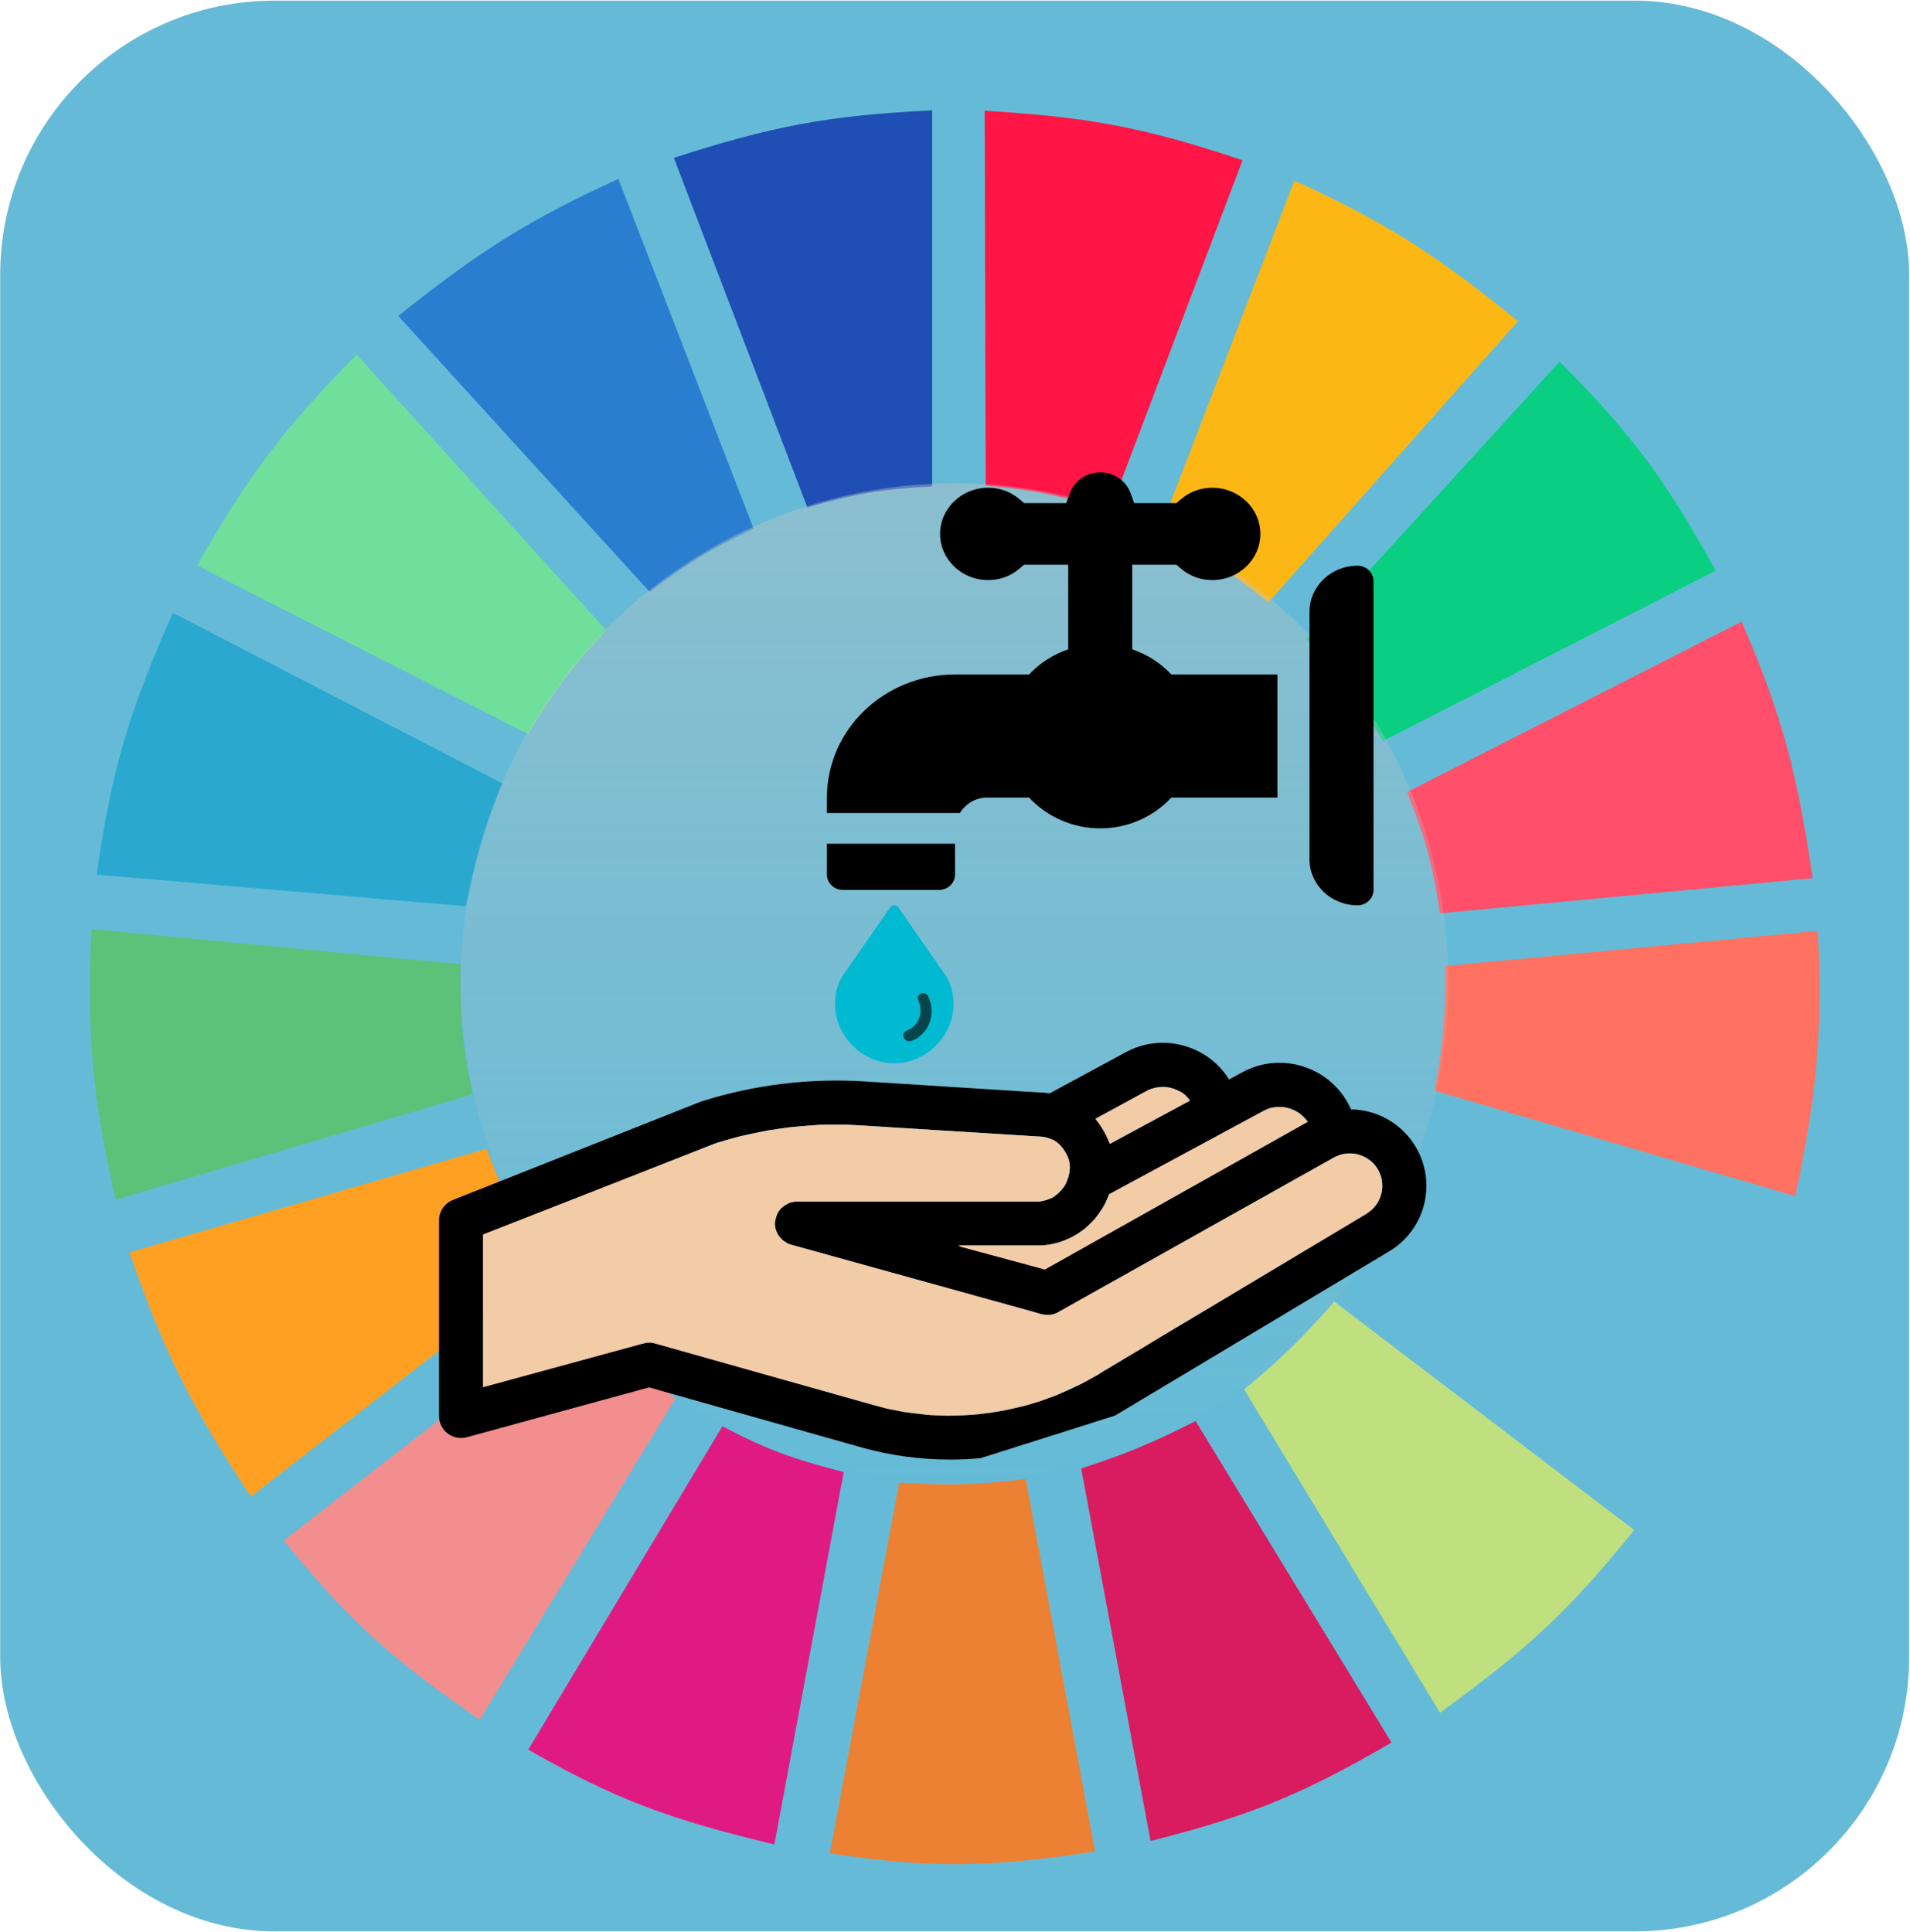 <svg width="686" height="694" viewBox="0 0 686 694" fill="none" xmlns="http://www.w3.org/2000/svg">
<rect x="0.066" y="0.229" width="685.626" height="693.507" rx="98.51" fill="#65BBD7"/>
<g clip-path="url(#clip0)">
<path d="M289.961 182.271L242.022 56.687C276.833 45.509 296.989 41.42 334.787 39.648V174.698C316.822 175.705 306.979 177.327 289.961 182.271Z" fill="#1F4EB4"/>
<path d="M354.018 174.435L353.65 39.778C390.101 41.985 410.362 45.487 446.279 57.559L398.545 183.645C381.416 178.061 371.653 176 354.018 174.435Z" fill="#FF1546"/>
<path d="M416.342 191.106L464.903 64.891C499.429 80.643 516.577 92.246 545.216 115.377L455.564 216.349C441.545 205.144 433.161 199.403 416.342 191.106Z" fill="#FDB714"/>
<path d="M469.264 229.602L560.16 129.892C586.825 156.633 598.73 173.274 616.193 204.99L496.657 266.204C487.426 250.709 481.552 242.598 469.264 229.602Z" fill="#0ACF83"/>
<path d="M505.374 284.505L625.532 223.291C640.422 257.682 645.505 278.019 651.058 315.428L517.203 328.05C514.578 310.589 511.986 301.064 505.374 284.505Z" fill="#FF4F6A"/>
<path d="M515.333 391.788C518.33 375.022 519.285 365.278 519.068 346.982L652.923 334.36C654.585 371.046 652.759 391.894 644.83 429.653L515.333 391.788Z" fill="#FF7262"/>
<path d="M491.052 451.109C499.829 436.693 503.962 428.025 509.729 411.352L639.226 448.585C627.64 483.609 618.647 502.126 598.135 533.149L491.052 451.109Z" fill="#65BBD7"/>
<path d="M586.93 549.558L479.224 467.518C467.39 481.013 460.279 487.889 446.85 499.071L517.201 615.189C548.356 592.611 563.803 578.374 586.93 549.558Z" fill="#C0DF7E"/>
<path d="M499.77 625.918L429.418 510.431C414.155 518.144 405.216 521.958 388.328 527.47L413.231 661.258C448.909 652.264 467.869 644.489 499.77 625.918Z" fill="#D91B5F"/>
<path d="M322.957 532.518C340.703 533.68 350.654 533.333 368.405 531.256L393.308 665.044C355.245 670.779 334.33 671.25 298.054 665.675L322.957 532.518Z" fill="#EC8134"/>
<path d="M189.725 628.442L259.454 512.324C275.262 520.593 284.852 524.111 303.034 528.732L278.131 662.52C240.487 653.478 220.902 646.33 189.725 628.442Z" fill="#E01A83"/>
<path d="M101.939 553.344L208.401 470.673C220.272 484.641 227.993 491.305 242.643 502.227L172.291 617.714C141.497 596.429 125.726 582.763 101.939 553.344Z" fill="#F28E8E"/>
<path d="M90.112 537.567C68.936 505.415 59.053 486.382 46.531 449.848L174.783 412.614C181.188 429.864 186.046 439.2 195.95 455.527L90.112 537.567Z" fill="#FFA023"/>
<path d="M41.55 430.915C33.312 394.392 31.079 373.207 32.834 333.729L165.443 346.351C165.105 365.902 166.148 376.065 169.801 393.051L41.55 430.915Z" fill="#5CC279"/>
<path d="M34.702 314.166L167.312 325.526C170.991 308.129 173.749 298.446 180.386 281.35L62.096 220.136C46.374 255.596 40.141 276.126 34.702 314.166Z" fill="#2AA8D0"/>
<path d="M70.812 203.096C89.349 170.462 101.976 153.956 128.09 127.367L217.741 226.446C205.61 239.412 199.491 247.585 189.725 263.68L70.812 203.096Z" fill="#70DF9C"/>
<path d="M233.306 212.563C246.757 202.425 254.849 197.35 270.661 189.844L222.1 64.26C190.5 78.774 173.15 89.4 143.032 113.484L233.306 212.563Z" fill="#2A7ED0"/>
<ellipse opacity="0.4" cx="342.88" cy="352.893" rx="177.317" ry="179.287" fill="url(#paint0_linear)"/>
<path fill-rule="evenodd" clip-rule="evenodd" d="M310.738 388.457L347.106 390.756L362.941 391.756L373.165 392.402C374.474 392.414 375.769 392.52 377.043 392.715L403.858 378.201C410.478 374.467 418.139 373.573 425.445 375.683C432.16 377.623 437.773 381.869 441.434 387.733L445.77 385.387C452.389 381.653 460.051 380.76 467.358 382.87C474.691 384.988 480.711 389.858 484.307 396.582C484.64 397.202 484.948 397.834 485.232 398.476C487.939 398.516 490.648 398.954 493.264 399.798C500.537 402.145 506.548 407.465 509.758 414.391C515.672 427.152 511.027 442.231 498.953 449.465L402.087 507.502C401.532 507.835 400.974 508.163 400.414 508.486L352.16 523.765C348.534 524.099 344.892 524.267 341.246 524.267C330.492 524.268 319.714 522.809 309.227 519.845L233.125 498.337L167.691 516.234C165.308 516.888 162.76 516.39 160.797 514.895C158.834 513.4 157.682 511.075 157.682 508.609V438.364C157.682 435.124 159.661 432.212 162.677 431.016L251.553 395.763C251.732 395.692 251.914 395.627 252.098 395.57C271.112 389.593 290.84 387.2 310.738 388.457ZM490.805 435.907C495.925 432.839 497.895 426.444 495.387 421.032C494.006 418.052 491.522 415.854 488.394 414.843C485.264 413.834 481.962 414.163 479.094 415.772L380.11 471.326C378.286 472.351 376.13 472.611 374.113 472.052L284.149 447.112C280.333 446.054 277.887 442.344 278.422 438.426C278.956 434.508 282.307 431.587 286.266 431.587C286.266 431.587 345.395 431.587 372.326 431.604H372.334C377.072 431.604 381.326 428.739 383.175 424.305L383.361 423.857C384.84 420.311 384.461 416.44 382.324 413.242C380.187 410.047 376.757 408.214 372.911 408.214H372.896C372.729 408.214 372.562 408.209 372.396 408.198L309.738 404.238C291.889 403.109 274.19 405.239 257.126 410.567L173.516 443.73V498.246L231.066 482.505C231.751 482.317 232.454 482.224 233.158 482.224C233.884 482.224 234.609 482.324 235.315 482.523L313.537 504.629C340.558 512.265 369.861 508.37 393.94 493.943L490.805 435.907ZM453.521 399.175C453.475 399.202 453.428 399.228 453.381 399.253L398.327 429.052C398.215 429.35 398.099 429.645 397.976 429.94L397.789 430.387C393.478 440.731 383.485 447.417 372.332 447.417H372.315C364.84 447.412 354.887 447.409 344.404 447.407L375.199 455.944L469.671 402.922C468.077 400.568 465.733 398.861 462.958 398.06C459.763 397.138 456.412 397.534 453.521 399.175ZM411.611 391.989C411.564 392.016 411.517 392.042 411.47 392.067L393.474 401.809C394.196 402.646 394.87 403.532 395.493 404.464C396.844 406.486 397.9 408.647 398.656 410.89L427.452 395.303C425.87 393.172 423.648 391.625 421.047 390.874C417.854 389.952 414.501 390.347 411.611 391.989Z" fill="black"/>
<path d="M173.513 443.39V498.24L230.22 482.794L231.371 482.531L232.235 482.269H232.81H233.386H234.25L235.113 482.531L312.545 504.335L318.302 505.911L324.923 507.224L333.846 508.275L340.467 508.538L347.376 508.275L351.118 508.012L355.148 507.487L358.602 506.962L361.48 506.436L368.389 504.86L373.57 503.284L379.327 501.182L386.236 498.03L388.538 496.979L391.417 495.403L394.296 493.827L396.31 492.514L401.204 489.624L405.522 486.997L408.688 485.158L413.006 482.531L417.324 479.904L423.944 475.964L430.565 472.024L490.726 436.035L492.453 434.721L493.317 433.933L494.18 432.882L495.044 431.569L495.62 430.256C496.185 428.835 496.338 427.949 496.483 426.315C496.443 423.78 496.129 422.484 495.044 420.273C493.825 418.38 493.072 417.36 491.302 416.333C489.784 415.38 488.849 414.96 486.984 414.494C484.886 414.226 483.693 414.26 481.515 414.757L479.5 415.545L380.191 471.236L379.327 471.761L378.464 472.024L377.024 472.286H375.873L373.858 472.024L371.267 471.236L283.184 446.805L281.17 445.492L279.73 443.916L279.155 442.865L278.579 441.551L278.291 440.238V439.187L278.579 437.874L279.155 436.035L279.73 434.984L280.594 433.933L282.033 432.882L283.472 432.094L284.336 431.832L286.063 431.569H286.639H373.413L374.722 431.306L376.449 430.781L377.888 430.256L379.039 429.467L380.479 428.154L381.918 426.578L382.781 425.264L383.645 422.9C384.583 419.053 384.495 417.118 382.781 414.231C381.343 411.667 380.361 410.712 378.464 409.503C376.377 408.681 375.186 408.324 372.994 408.189H372.707L304.198 403.986H294.699L285.199 404.774L282.609 405.037L275.7 406.088L265.625 408.189L256.702 410.816L173.513 443.39Z" fill="#F2CBA7"/>
<path d="M345.074 447.854L375.299 455.997L469.715 402.934L468.851 401.883C466.296 399.195 464.509 398.46 461.079 397.68H458.2L456.473 397.942L455.61 398.205L455.034 398.468L453.883 398.993L398.327 428.94L398.039 429.728L397.176 431.83L396.024 433.931L394.585 436.033L393.146 437.872L390.843 440.236L389.692 441.287L388.252 442.337L387.101 443.125L384.798 444.439L382.495 445.49L381.056 446.015L379.329 446.54L376.738 447.066L374.723 447.329H374.148H370.118H344.211L345.074 447.854Z" fill="#F2CBA7"/>
<path d="M393.431 401.883C395.718 404.871 396.866 406.8 398.612 410.815L427.397 395.316L426.534 394.265C425.818 393.405 425.386 392.982 424.519 392.426C419.937 390.113 417.353 389.875 412.717 391.376L393.431 401.883Z" fill="#F2CBA7"/>
<path d="M339.893 350.68C339.893 350.613 339.829 350.547 339.764 350.547L322.746 326.048C322.421 325.513 321.836 325.18 321.187 325.18C320.537 325.18 319.952 325.513 319.628 326.048L302.61 350.547C302.545 350.613 302.545 350.68 302.48 350.68C300.726 353.751 299.882 357.022 299.882 360.493C299.882 372.108 309.625 381.921 321.187 381.921C328.786 381.921 335.866 377.649 339.763 370.773C343.336 364.365 343.401 356.888 339.893 350.68Z" fill="#00BAD2"/>
<path d="M330.841 356.842C329.817 357.219 329.39 358.312 329.855 359.364C331.799 363.759 329.894 368.637 325.617 370.212C324.593 370.589 324.166 371.682 324.632 372.735C325.097 373.787 326.236 374.303 327.26 373.926C333.524 371.618 336.317 364.471 333.469 358.033C333.004 356.981 331.865 356.465 330.841 356.842Z" fill="#07454D"/>
<path d="M487.567 203.2C490.743 203.2 493.318 205.675 493.318 208.728V319.651C493.318 322.704 490.743 325.179 487.567 325.179C478.038 325.179 470.313 317.754 470.313 308.596V219.783C470.313 210.625 478.038 203.2 487.567 203.2Z" fill="black"/>
<path d="M343.015 303.068V314.124C343.015 317.177 340.44 319.652 337.263 319.652H302.755C299.578 319.652 297.003 317.177 297.003 314.124V303.068H343.015Z" fill="black"/>
<path d="M343.014 242.263H369.608C373.408 238.208 378.198 235.104 383.658 233.238V202.831H367.858C366.707 203.553 362.787 208.359 354.9 208.359C345.386 208.359 337.646 200.92 337.646 191.776C337.646 182.632 345.386 175.193 354.9 175.193C362.796 175.193 366.705 179.998 367.858 180.721H382.95L384.309 177.039C385.938 172.629 390.296 169.665 395.16 169.665C400.025 169.665 404.383 172.629 406.012 177.039L407.371 180.721H422.463C423.614 179.999 427.534 175.193 435.42 175.193C444.935 175.193 452.675 182.632 452.675 191.776C452.675 200.92 444.935 208.359 435.42 208.359C427.525 208.359 423.616 203.554 422.463 202.831H406.663V233.238C412.123 235.103 416.913 238.208 420.713 242.263H458.81V286.485H420.817H420.713C414.397 293.224 405.34 297.54 395.16 297.54C384.98 297.54 375.924 293.224 369.608 286.485H369.504H354.517C350.305 286.485 346.781 288.767 344.777 292.012H297.003V286.485C297.003 262.061 317.602 242.263 343.014 242.263Z" fill="black"/>
</g>
<defs>
<linearGradient id="paint0_linear" x1="342.88" y1="173.605" x2="342.88" y2="532.18" gradientUnits="userSpaceOnUse">
<stop stop-color="#C4C4C4"/>
<stop offset="1" stop-color="#C4C4C4" stop-opacity="0"/>
</linearGradient>
<clipPath id="clip0">
<rect width="622.58" height="646.222" fill="white" transform="translate(31.59 23.871)"/>
</clipPath>
</defs>
</svg>
